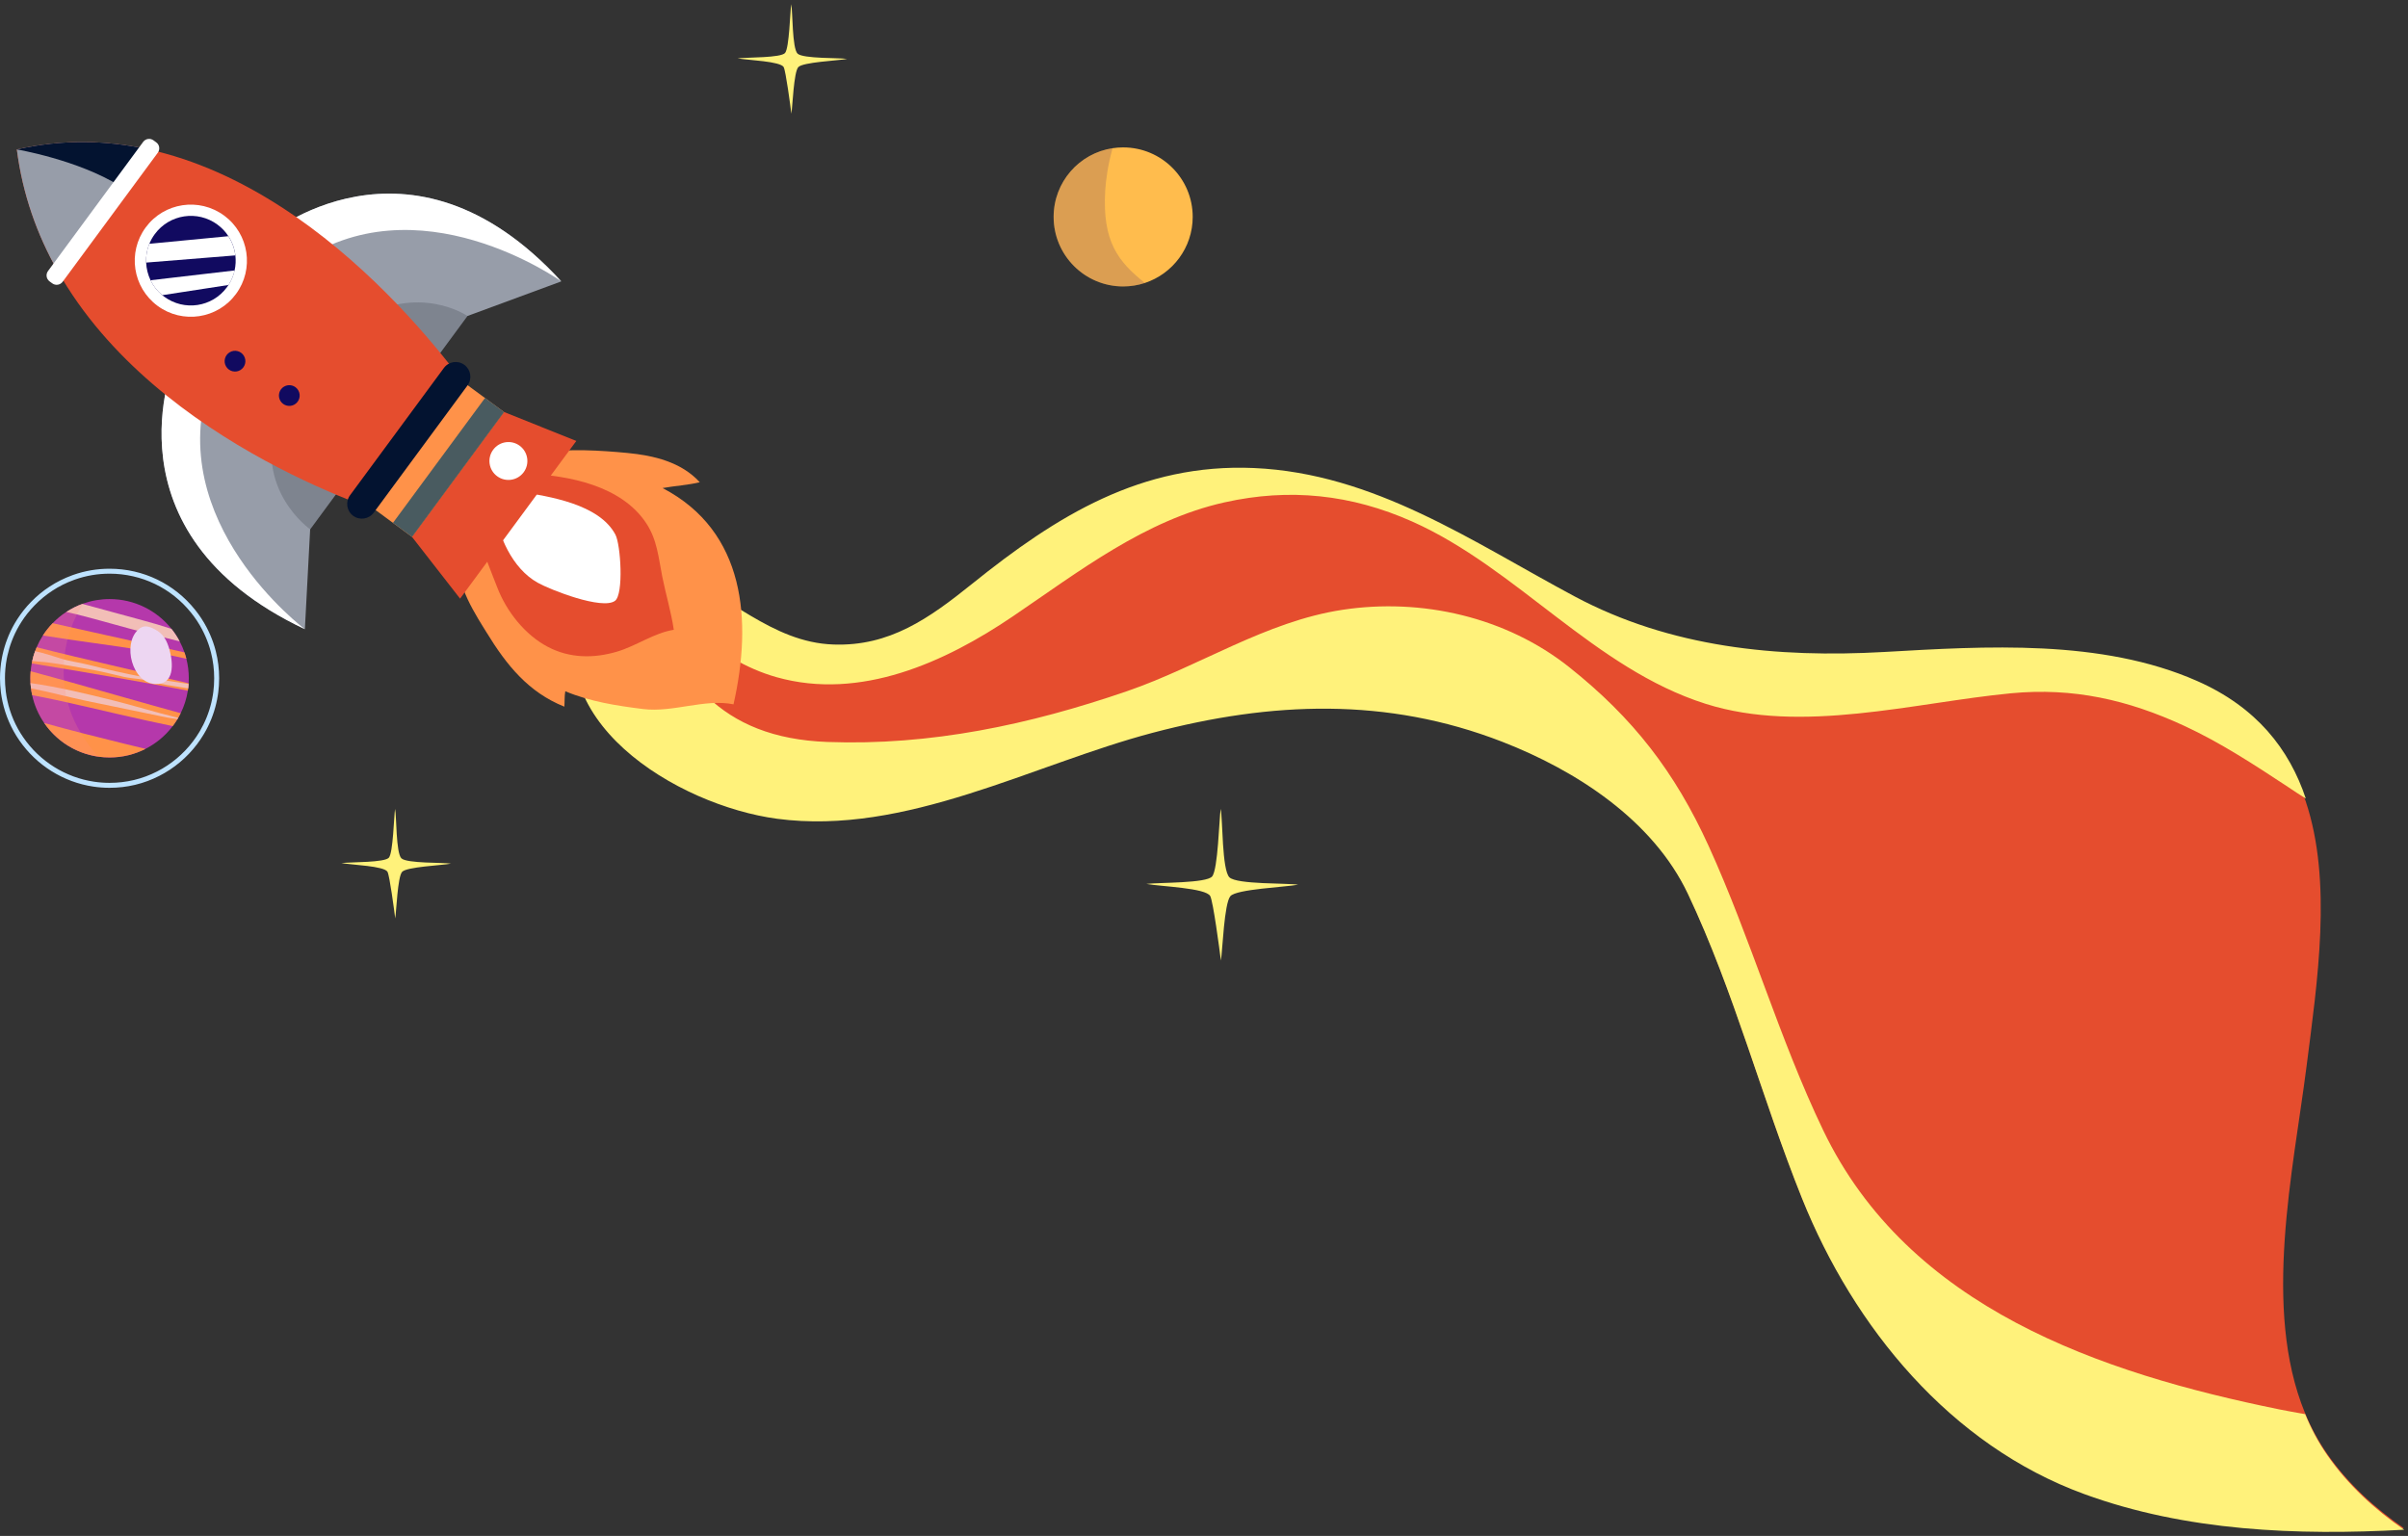 <svg width="569" height="363" viewBox="0 0 569 363" fill="none" xmlns="http://www.w3.org/2000/svg">
<rect x="0" y="0" width="569" height="363" fill="#333333" stroke="none"/>
<path d="M568.027 361.176C542.772 362.57 516.491 361.544 492.431 352.752C460.762 341.202 437.967 313.341 425.738 282.891C416.188 259.112 409.764 234.159 398.79 210.948C390.544 193.503 372.44 181.763 354.883 174.942C327.626 164.347 300.369 165.413 272.305 172.822C243.843 180.33 213.967 197.178 183.553 193.145C160.13 190.029 125.743 169.616 137.993 141.088L152.004 137.692L155.361 136.886L158.876 136.029C172.101 140.958 182.199 152.449 196.908 152.957C210.193 153.425 219.524 146.773 229.702 138.588C249.689 122.507 269.676 110.089 296.266 111.244C324.698 112.489 347.802 128.63 372.022 141.574C394.687 153.683 419.883 156.152 445.198 154.718C469.198 153.354 496.495 151.611 519.101 161.558C533.193 167.762 540.911 177.679 544.824 189.369C551.208 208.368 547.563 232.047 545.023 252.062C541.886 276.657 534.546 309.287 544.624 333.862C546.009 337.258 547.731 340.494 549.843 343.541C554.742 350.601 561.076 356.386 568.027 361.176Z" fill="#E54D2E"/>
<path d="M568.105 361.541C542.85 362.935 516.569 361.91 492.509 353.117C460.84 341.567 438.045 313.706 425.816 283.256C416.266 259.478 409.842 234.524 398.868 211.313C390.622 193.868 372.518 182.128 354.961 175.307C327.704 164.713 300.447 165.778 272.383 173.187C243.921 180.695 214.045 197.543 183.631 193.511C160.209 190.394 125.821 169.981 138.071 141.453L152.083 138.058C159.492 160.044 170.127 174.402 195.492 175.358C219.891 176.264 243.274 171.275 266.269 163.369C283.467 157.464 299.023 146.889 317.227 144.121C335.989 141.273 355.887 145.843 370.765 157.653C385.922 169.691 395.781 182.467 403.748 199.952C413.746 221.908 420.389 245.408 430.815 267.135C450.991 309.155 496.343 324.509 538.657 333.112C540.321 333.451 542.372 333.809 544.702 334.228C546.087 337.623 547.809 340.859 549.921 343.906C554.82 350.966 561.154 356.751 568.105 361.541Z" fill="#FFF27B"/>
<path d="M544.857 188.74C543.343 187.824 541.909 186.818 540.634 185.982C532.647 180.724 524.72 175.517 516.016 171.494C502.811 165.4 489.875 162.443 475.156 163.857C452.281 166.057 425.791 173.555 403.015 166.336C376.724 158.002 358.45 134.294 333.703 123.261C319.303 116.848 304.714 115.295 289.347 118.73C270.525 122.933 254.99 135.051 239.355 145.656C223.351 156.519 203.314 165.641 183.486 160.045C176.157 157.973 169.703 153.921 163.977 148.952C159.815 145.337 157.564 140.857 155.393 136.256L158.908 135.4C172.133 140.329 182.231 151.82 196.94 152.327C210.225 152.795 219.557 146.144 229.734 137.959C249.722 121.877 269.709 109.46 296.298 110.615C324.73 111.86 347.835 128 372.054 140.945C394.72 153.053 419.915 155.523 445.23 154.089C469.231 152.724 496.527 150.981 519.134 160.929C533.225 167.132 540.943 177.05 544.857 188.74Z" fill="#FFF27B"/>
<path d="M127.96 107.065C134.04 105.93 142.123 106.473 148.222 107.051C154.465 107.645 160.98 109.183 165.351 113.974C162.626 114.64 159.435 114.829 156.564 115.348C176.198 125.592 177.782 146.706 173.326 166.463C166.526 165.085 159.037 168.451 151.958 167.575C145.683 166.794 139.416 165.821 133.574 163.371C133.365 164.517 133.447 165.887 133.356 167.014C124.868 163.62 119.707 157.216 114.947 149.43C113.322 146.768 106.43 136.426 109.565 133.478" fill="#FF9249"/>
<path d="M124.579 111.954C134.388 112.365 146.868 114.766 152.734 123.707C155.313 127.642 155.597 131.805 156.492 136.289C157.32 140.441 158.612 144.706 159.215 148.845C154.447 149.616 150.361 152.675 145.733 154.029C140.249 155.639 134.613 155.588 129.466 152.888C124.042 150.044 119.685 144.503 117.514 138.872C116.069 135.129 114.423 131.278 113.398 127.392C113.167 126.512 112.388 124.069 113.223 124.523" fill="#E54D2E"/>
<path d="M122.631 116.174C129.788 117.33 141.567 119.113 145.415 126.346C146.677 128.717 147.415 140.47 145.313 142.01C142.313 144.207 130.083 139.42 127.045 137.715C121.038 134.354 117.63 126.56 116.792 119.976" fill="white"/>
<path d="M119.108 97.38L136.182 104.212L108.715 141.481L97.352 126.89" fill="#E54D2E"/>
<path d="M84.448 109.956L73.288 125.107L72.042 148.702C23.757 125.931 41.268 85.185 41.268 85.185L49.621 89.985L65.494 99.081L84.448 109.956Z" fill="#979DA9"/>
<path d="M132.632 66.504L110.456 74.682L99.297 89.833L84.283 75.874L69.953 62.546L62.854 55.916C62.844 55.917 96.563 27.129 132.632 66.504Z" fill="#979DA9"/>
<path opacity="0.2" d="M65.494 99.081L84.446 109.946L73.287 125.097C73.288 125.107 59.929 115.704 65.494 99.081Z" fill="#1B1E28"/>
<path opacity="0.2" d="M110.456 74.682L99.297 89.833L84.283 75.874C98.918 66.717 110.456 74.682 110.456 74.682Z" fill="#1B1E28"/>
<path d="M62.844 55.917L69.951 62.536C98.546 42.043 132.62 66.496 132.62 66.496C96.573 27.127 62.844 55.917 62.844 55.917Z" fill="white"/>
<path d="M72.042 148.702C72.042 148.702 38.274 123.44 49.62 89.975L41.268 85.185C41.27 85.195 23.757 125.931 72.042 148.702Z" fill="white"/>
<path d="M93.868 122.211L113.309 95.832C113.309 95.832 80.68 45.155 34.786 35.239C25.054 33.138 14.726 32.876 3.979 35.321C5.352 45.996 8.802 55.519 13.598 63.996C37.292 105.982 93.868 122.211 93.868 122.211Z" fill="#E54D2E"/>
<path d="M97.353 126.89L119.1 97.382L107.707 88.988L85.961 118.496L97.353 126.89Z" fill="#FF9249"/>
<path d="M97.357 126.885L119.103 97.377L114.606 94.063L92.859 123.571L97.357 126.885Z" fill="#495B60"/>
<path d="M110.464 91.104L88.306 121.167C87.165 122.715 84.989 123.045 83.451 121.903C81.903 120.762 81.573 118.586 82.715 117.048L104.881 86.974C106.022 85.426 108.198 85.096 109.736 86.238C111.274 87.381 111.604 89.557 110.464 91.104Z" fill="#031330"/>
<path d="M117.479 112.556C119.467 114.026 122.273 113.599 123.743 111.611C125.213 109.624 124.786 106.818 122.798 105.348C120.81 103.878 118.004 104.305 116.534 106.293C115.056 108.292 115.483 111.098 117.479 112.556Z" fill="white"/>
<path d="M13.588 63.997L34.777 35.241C25.054 33.138 14.726 32.876 3.979 35.321C5.341 45.988 8.79 55.511 13.588 63.997Z" fill="#979DA9"/>
<path d="M3.979 35.321C3.979 35.321 18.341 37.735 28.361 43.958L34.786 35.239C25.054 33.138 14.726 32.875 3.979 35.321Z" fill="#031330"/>
<path d="M14.799 66.599L37.294 36.085C37.858 35.302 37.704 34.217 36.919 33.644L36.272 33.168C35.498 32.593 34.405 32.758 33.829 33.533L11.346 64.056C10.771 64.831 10.936 65.923 11.711 66.499L12.358 66.974C13.131 67.54 14.224 67.374 14.799 66.599Z" fill="white"/>
<path d="M37.234 72.286C43.125 76.626 51.428 75.375 55.767 69.475C60.108 63.585 58.857 55.283 52.956 50.944C47.065 46.603 38.762 47.855 34.423 53.755C30.083 59.655 31.341 67.935 37.234 72.286Z" fill="white"/>
<path d="M38.816 70.127C43.528 73.598 50.157 72.601 53.619 67.891C53.751 67.717 53.869 67.525 53.99 67.343C54.695 66.263 55.164 65.103 55.435 63.905C55.701 62.739 55.75 61.539 55.62 60.359C55.427 58.755 54.87 57.204 53.968 55.822C53.307 54.783 52.431 53.851 51.38 53.081C46.679 49.618 40.051 50.615 36.58 55.327C36.045 56.044 35.612 56.825 35.292 57.617C34.716 59.038 34.469 60.555 34.532 62.049C34.596 63.493 34.947 64.907 35.564 66.216C36.215 67.55 37.14 68.766 38.338 69.754C38.483 69.891 38.655 70.013 38.816 70.127Z" fill="#110A60"/>
<path d="M34.523 62.061L55.61 60.361C55.418 58.757 54.861 57.206 53.959 55.824L35.273 57.62C34.706 59.04 34.459 60.557 34.523 62.061Z" fill="white"/>
<path d="M38.34 69.765L54.002 67.352C54.707 66.272 55.176 65.111 55.447 63.914L35.568 66.236C36.207 67.562 37.132 68.778 38.34 69.765Z" fill="white"/>
<path d="M57.643 84.115C58.336 85.28 57.945 86.781 56.78 87.474C55.615 88.168 54.114 87.776 53.421 86.612C52.728 85.447 53.119 83.945 54.284 83.252C55.449 82.559 56.948 82.94 57.643 84.115Z" fill="#110A60"/>
<path d="M70.471 92.234C71.164 93.399 70.773 94.9 69.608 95.594C68.443 96.287 66.942 95.896 66.249 94.731C65.555 93.566 65.946 92.065 67.111 91.372C68.288 90.687 69.787 91.068 70.471 92.234Z" fill="#110A60"/>
<path d="M186.964 0.983C186.704 2.73 186.504 11.347 185.503 12.518C184.523 13.69 176.619 13.531 174.278 13.789C176.759 14.245 184.443 14.464 185.183 15.873C185.683 16.826 186.744 24.847 187.004 26.872C187.284 25.046 187.564 17.084 188.625 15.873C189.685 14.682 197.889 14.345 200.17 13.928C198.409 13.63 189.765 13.908 188.465 12.677C187.164 11.446 187.324 2.671 186.964 0.983Z" fill="#FFF27B"/>
<path d="M93.352 191.171C93.092 192.918 92.892 201.535 91.891 202.706C90.911 203.877 83.007 203.719 80.666 203.977C83.147 204.433 90.831 204.652 91.571 206.061C92.072 207.014 93.132 215.035 93.392 217.06C93.672 215.234 93.953 207.272 95.013 206.061C96.074 204.87 104.278 204.533 106.559 204.116C104.798 203.818 96.154 204.096 94.853 202.865C93.552 201.634 93.712 192.858 93.352 191.171Z" fill="#FFF27B"/>
<path d="M288.442 191.171C288.082 193.59 287.805 205.521 286.42 207.143C285.062 208.764 274.119 208.545 270.877 208.902C274.312 209.534 284.951 209.837 285.977 211.788C286.669 213.108 288.138 224.214 288.498 227.018C288.886 224.489 289.274 213.465 290.742 211.788C292.21 210.139 303.57 209.672 306.728 209.094C304.29 208.682 292.321 209.067 290.52 207.362C288.719 205.658 288.941 193.508 288.442 191.171Z" fill="#FFF27B"/>
<g clip-path="url(#clip0_403_209)">
<path d="M44.613 160.303C44.613 160.701 44.601 161.099 44.574 161.493C44.57 161.548 44.566 161.598 44.562 161.653C44.539 162.004 44.507 162.352 44.461 162.695C44.437 162.875 44.414 163.054 44.383 163.234C44.09 165.118 43.512 166.91 42.697 168.561C42.513 168.935 42.314 169.306 42.103 169.665C42.053 169.759 41.998 169.844 41.943 169.934C41.596 170.516 41.217 171.074 40.812 171.608C39.114 173.848 36.92 175.694 34.395 176.982C31.843 178.286 28.955 179.019 25.895 179.019C24.955 179.019 24.034 178.949 23.132 178.816C17.875 178.04 13.332 175.078 10.452 170.883C9.102 168.923 8.122 166.691 7.599 164.287C7.486 163.76 7.393 163.226 7.326 162.683C7.272 162.274 7.233 161.856 7.209 161.438C7.186 161.064 7.174 160.685 7.174 160.303C7.174 159.745 7.197 159.194 7.248 158.648C7.303 158.016 7.389 157.395 7.506 156.787C7.541 156.599 7.58 156.412 7.623 156.225C7.822 155.319 8.087 154.437 8.419 153.586C8.497 153.38 8.579 153.173 8.665 152.97C9.079 151.998 9.574 151.069 10.14 150.191C10.811 149.145 11.584 148.174 12.447 147.288C13.415 146.289 14.488 145.395 15.659 144.634C16.841 143.857 18.117 143.214 19.468 142.726C19.538 142.695 19.612 142.671 19.686 142.644C21.63 141.957 23.721 141.586 25.895 141.586C31.82 141.586 37.1 144.337 40.527 148.634C41.264 149.551 41.912 150.539 42.459 151.584C42.9 152.42 43.278 153.29 43.59 154.191C43.762 154.683 43.91 155.187 44.039 155.694C44.414 157.169 44.613 158.714 44.613 160.303Z" fill="#B538AB"/>
<path d="M25.895 186.192C24.627 186.192 23.339 186.098 22.075 185.911C14.999 184.865 8.606 180.865 4.536 174.937C2.635 172.178 1.304 169.107 0.59 165.813C0.422 165.036 0.301 164.311 0.211 163.592C0.137 163.034 0.083 162.453 0.051 161.871C0.016 161.356 0.001 160.829 0.001 160.303C0.001 159.503 0.036 158.753 0.102 158.012C0.176 157.145 0.297 156.279 0.457 155.44C0.504 155.183 0.559 154.921 0.621 154.66C0.894 153.411 1.265 152.181 1.722 151.011C1.827 150.73 1.94 150.445 2.061 150.16C2.623 148.837 3.31 147.541 4.102 146.316C5.027 144.876 6.101 143.526 7.295 142.3C8.653 140.899 10.148 139.662 11.736 138.628C13.383 137.547 15.151 136.661 16.989 135.994C17.063 135.963 17.142 135.935 17.216 135.908L17.298 135.877C20.053 134.905 22.945 134.413 25.895 134.413C33.818 134.413 41.194 137.968 46.135 144.162C47.157 145.434 48.055 146.808 48.808 148.244C49.417 149.399 49.944 150.613 50.373 151.846C50.599 152.494 50.81 153.192 50.994 153.926C51.52 155.998 51.786 158.145 51.786 160.299C51.786 160.876 51.766 161.43 51.731 161.95L51.716 162.164C51.677 162.714 51.634 163.175 51.575 163.612C51.544 163.862 51.509 164.112 51.466 164.361C51.068 166.914 50.283 169.396 49.136 171.721C48.882 172.241 48.605 172.756 48.312 173.251C48.262 173.341 48.199 173.446 48.137 173.548L48.09 173.626C47.622 174.41 47.095 175.191 46.525 175.94C44.176 179.039 41.108 181.611 37.65 183.371C33.993 185.244 30.036 186.192 25.895 186.192ZM25.895 135.584C23.078 135.584 20.318 136.052 17.696 136.981L17.606 137.012C17.551 137.032 17.497 137.051 17.442 137.075L17.403 137.09C15.647 137.726 13.953 138.573 12.376 139.607C10.858 140.595 9.43 141.773 8.134 143.112C6.994 144.283 5.968 145.571 5.086 146.948C4.329 148.119 3.677 149.356 3.139 150.617C3.025 150.882 2.916 151.155 2.815 151.428C2.377 152.548 2.026 153.719 1.761 154.913C1.702 155.163 1.652 155.409 1.605 155.655C1.449 156.459 1.335 157.286 1.265 158.113C1.203 158.827 1.172 159.538 1.172 160.303C1.172 160.806 1.187 161.31 1.218 161.801C1.25 162.355 1.3 162.91 1.371 163.444C1.456 164.135 1.574 164.826 1.734 165.567C2.417 168.709 3.685 171.64 5.5 174.274C9.387 179.936 15.491 183.757 22.246 184.752C23.456 184.932 24.681 185.021 25.895 185.021C29.849 185.021 33.627 184.116 37.12 182.332C40.421 180.65 43.352 178.196 45.592 175.234C46.135 174.52 46.638 173.774 47.087 173.025L47.138 172.939C47.188 172.853 47.243 172.771 47.29 172.682C47.575 172.194 47.84 171.706 48.082 171.21C49.179 168.99 49.928 166.621 50.311 164.178C50.354 163.936 50.385 163.702 50.412 163.468C50.471 163.054 50.51 162.617 50.545 162.09L50.56 161.871C50.596 161.38 50.611 160.853 50.611 160.303C50.611 158.242 50.358 156.197 49.854 154.215C49.678 153.516 49.479 152.849 49.261 152.232C48.851 151.05 48.348 149.891 47.766 148.786C47.048 147.413 46.193 146.105 45.218 144.892C40.503 138.975 33.459 135.584 25.895 135.584Z" fill="#BEE3FF"/>
<path d="M29.259 175.742C30.969 176.159 32.682 176.573 34.395 176.983C31.843 178.286 28.955 179.02 25.895 179.02C19.483 179.02 13.824 175.796 10.452 170.882C16.692 172.604 22.972 174.204 29.259 175.742Z" fill="#FF9249"/>
<path d="M28.799 164.666C33.428 165.981 38.056 167.285 42.697 168.561C42.166 169.638 41.533 170.66 40.812 171.609C38.841 171.199 36.866 170.781 34.899 170.352C25.759 168.366 16.751 166.036 7.599 164.287C7.322 163.003 7.174 161.669 7.174 160.303C7.174 159.745 7.197 159.195 7.248 158.648C14.46 160.58 21.645 162.633 28.799 164.666Z" fill="#FF9249"/>
<path d="M34.27 153.774C26.25 152.451 18.164 151.518 10.14 150.191C10.811 149.145 11.584 148.173 12.446 147.288C18.663 148.708 24.912 150.062 31.128 151.456C35.261 152.38 39.449 153.212 43.59 154.191C43.762 154.683 43.91 155.186 44.039 155.694C40.803 154.952 37.548 154.312 34.27 153.774Z" fill="#FF9249"/>
<path d="M44.573 161.493C44.569 161.548 44.566 161.598 44.562 161.653C44.55 161.821 44.538 161.989 44.519 162.153C44.519 162.168 44.519 162.184 44.515 162.199C44.503 162.367 44.484 162.531 44.46 162.695C44.437 162.874 44.413 163.054 44.382 163.234C39.472 162.297 34.559 161.388 29.634 160.533C22.265 159.253 14.889 158.004 7.505 156.787C7.54 156.599 7.58 156.412 7.622 156.225V156.221C7.798 155.428 8.024 154.652 8.298 153.899C8.411 153.586 8.536 153.274 8.664 152.97C14.437 154.445 20.252 155.799 26.043 157.157C32.217 158.605 38.395 160.053 44.573 161.493Z" fill="#FF9249"/>
<path d="M42.103 169.665C42.053 169.758 41.998 169.844 41.943 169.934C41.108 169.825 40.273 169.743 39.512 169.583C33.088 168.233 26.645 166.96 20.225 165.606C15.92 164.697 11.65 163.522 7.326 162.683C7.272 162.273 7.233 161.856 7.209 161.438C13.785 162.375 20.252 163.92 26.692 165.528C30.493 166.476 34.251 167.596 38.033 168.615C39.313 168.958 40.734 169.275 42.103 169.665Z" fill="#F2BEB7"/>
<path d="M42.458 151.584C39.949 150.956 37.435 150.34 34.926 149.703C29.31 148.283 23.756 146.609 18.137 145.196C17.34 144.997 16.505 144.817 15.658 144.634C16.841 143.857 18.117 143.214 19.467 142.726C24.225 144.002 28.967 145.337 33.724 146.609C36.011 147.221 38.282 147.889 40.526 148.634C41.264 149.551 41.912 150.539 42.458 151.584Z" fill="#F2BEB7"/>
<path d="M44.562 161.653C44.55 161.821 44.538 161.989 44.519 162.153C44.519 162.168 44.519 162.184 44.515 162.2C44.503 162.367 44.484 162.531 44.46 162.695C43.902 162.605 43.348 162.512 42.809 162.426C40.558 162.059 38.278 161.778 36.116 161.107C33.943 160.428 31.499 160.463 29.267 159.971C26.929 159.456 24.623 158.824 22.266 158.387C18.605 157.704 14.944 157.044 11.248 156.556C10.046 156.4 8.825 156.381 7.623 156.225V156.221C7.798 155.429 8.025 154.652 8.298 153.899C9.972 154.246 12.782 155.112 14.046 155.538C16.31 156.295 18.714 156.549 21.028 157.142C25.216 158.211 29.415 159.156 33.634 159.967C34.383 160.112 44.562 161.638 44.562 161.653Z" fill="#F2BEB7"/>
<path opacity="0.2" d="M23.132 178.816C17.875 178.04 13.332 175.078 10.452 170.883C9.102 168.923 8.122 166.691 7.599 164.287C7.322 163.003 7.174 161.669 7.174 160.303C7.174 159.745 7.197 159.194 7.248 158.648C7.303 158.016 7.389 157.395 7.506 156.787C7.756 155.46 8.15 154.184 8.665 152.97C9.079 151.998 9.574 151.069 10.14 150.191C10.811 149.145 11.584 148.174 12.447 147.288C14.445 145.223 16.915 143.616 19.686 142.644C14.968 149.789 13.754 159.233 16.435 167.487C17.813 171.726 20.299 175.417 23.132 178.816Z" fill="#FF9085"/>
<path d="M32.593 148.884C28.92 152.298 31.223 161.376 36.62 161.657C41.319 161.902 40.925 156.747 40.07 153.625C39.465 151.412 38.614 149.77 36.562 148.72C35.266 148.06 33.912 147.537 32.593 148.884Z" fill="#EDD6F2"/>
</g>
<g clip-path="url(#clip1_403_209)">
<path d="M281.831 51.258C281.831 58.526 277.102 64.709 270.529 66.879C268.911 67.411 267.191 67.698 265.389 67.698C256.319 67.698 248.968 60.328 248.968 51.258C248.968 43.028 255.008 36.21 262.912 35.023C263.71 34.9 264.55 34.838 265.389 34.838C274.481 34.838 281.831 42.188 281.831 51.258Z" fill="#FFBC4D"/>
<path opacity="0.2" d="M270.529 66.879C268.911 67.411 267.191 67.698 265.389 67.698C256.319 67.698 248.968 60.328 248.968 51.258C248.968 43.028 255.008 36.21 262.912 35.023C261.827 38.769 261.294 42.598 261.151 45.136C260.475 57.093 264.181 61.802 270.529 66.879Z" fill="#4E2A67"/>
</g>
<defs>
<clipPath id="clip0_403_209">
<rect width="51.785" height="51.779" fill="white" transform="translate(0.001 134.413)"/>
</clipPath>
<clipPath id="clip1_403_209">
<rect width="32.864" height="32.86" fill="white" transform="translate(248.968 34.838)"/>
</clipPath>
</defs>
</svg>
